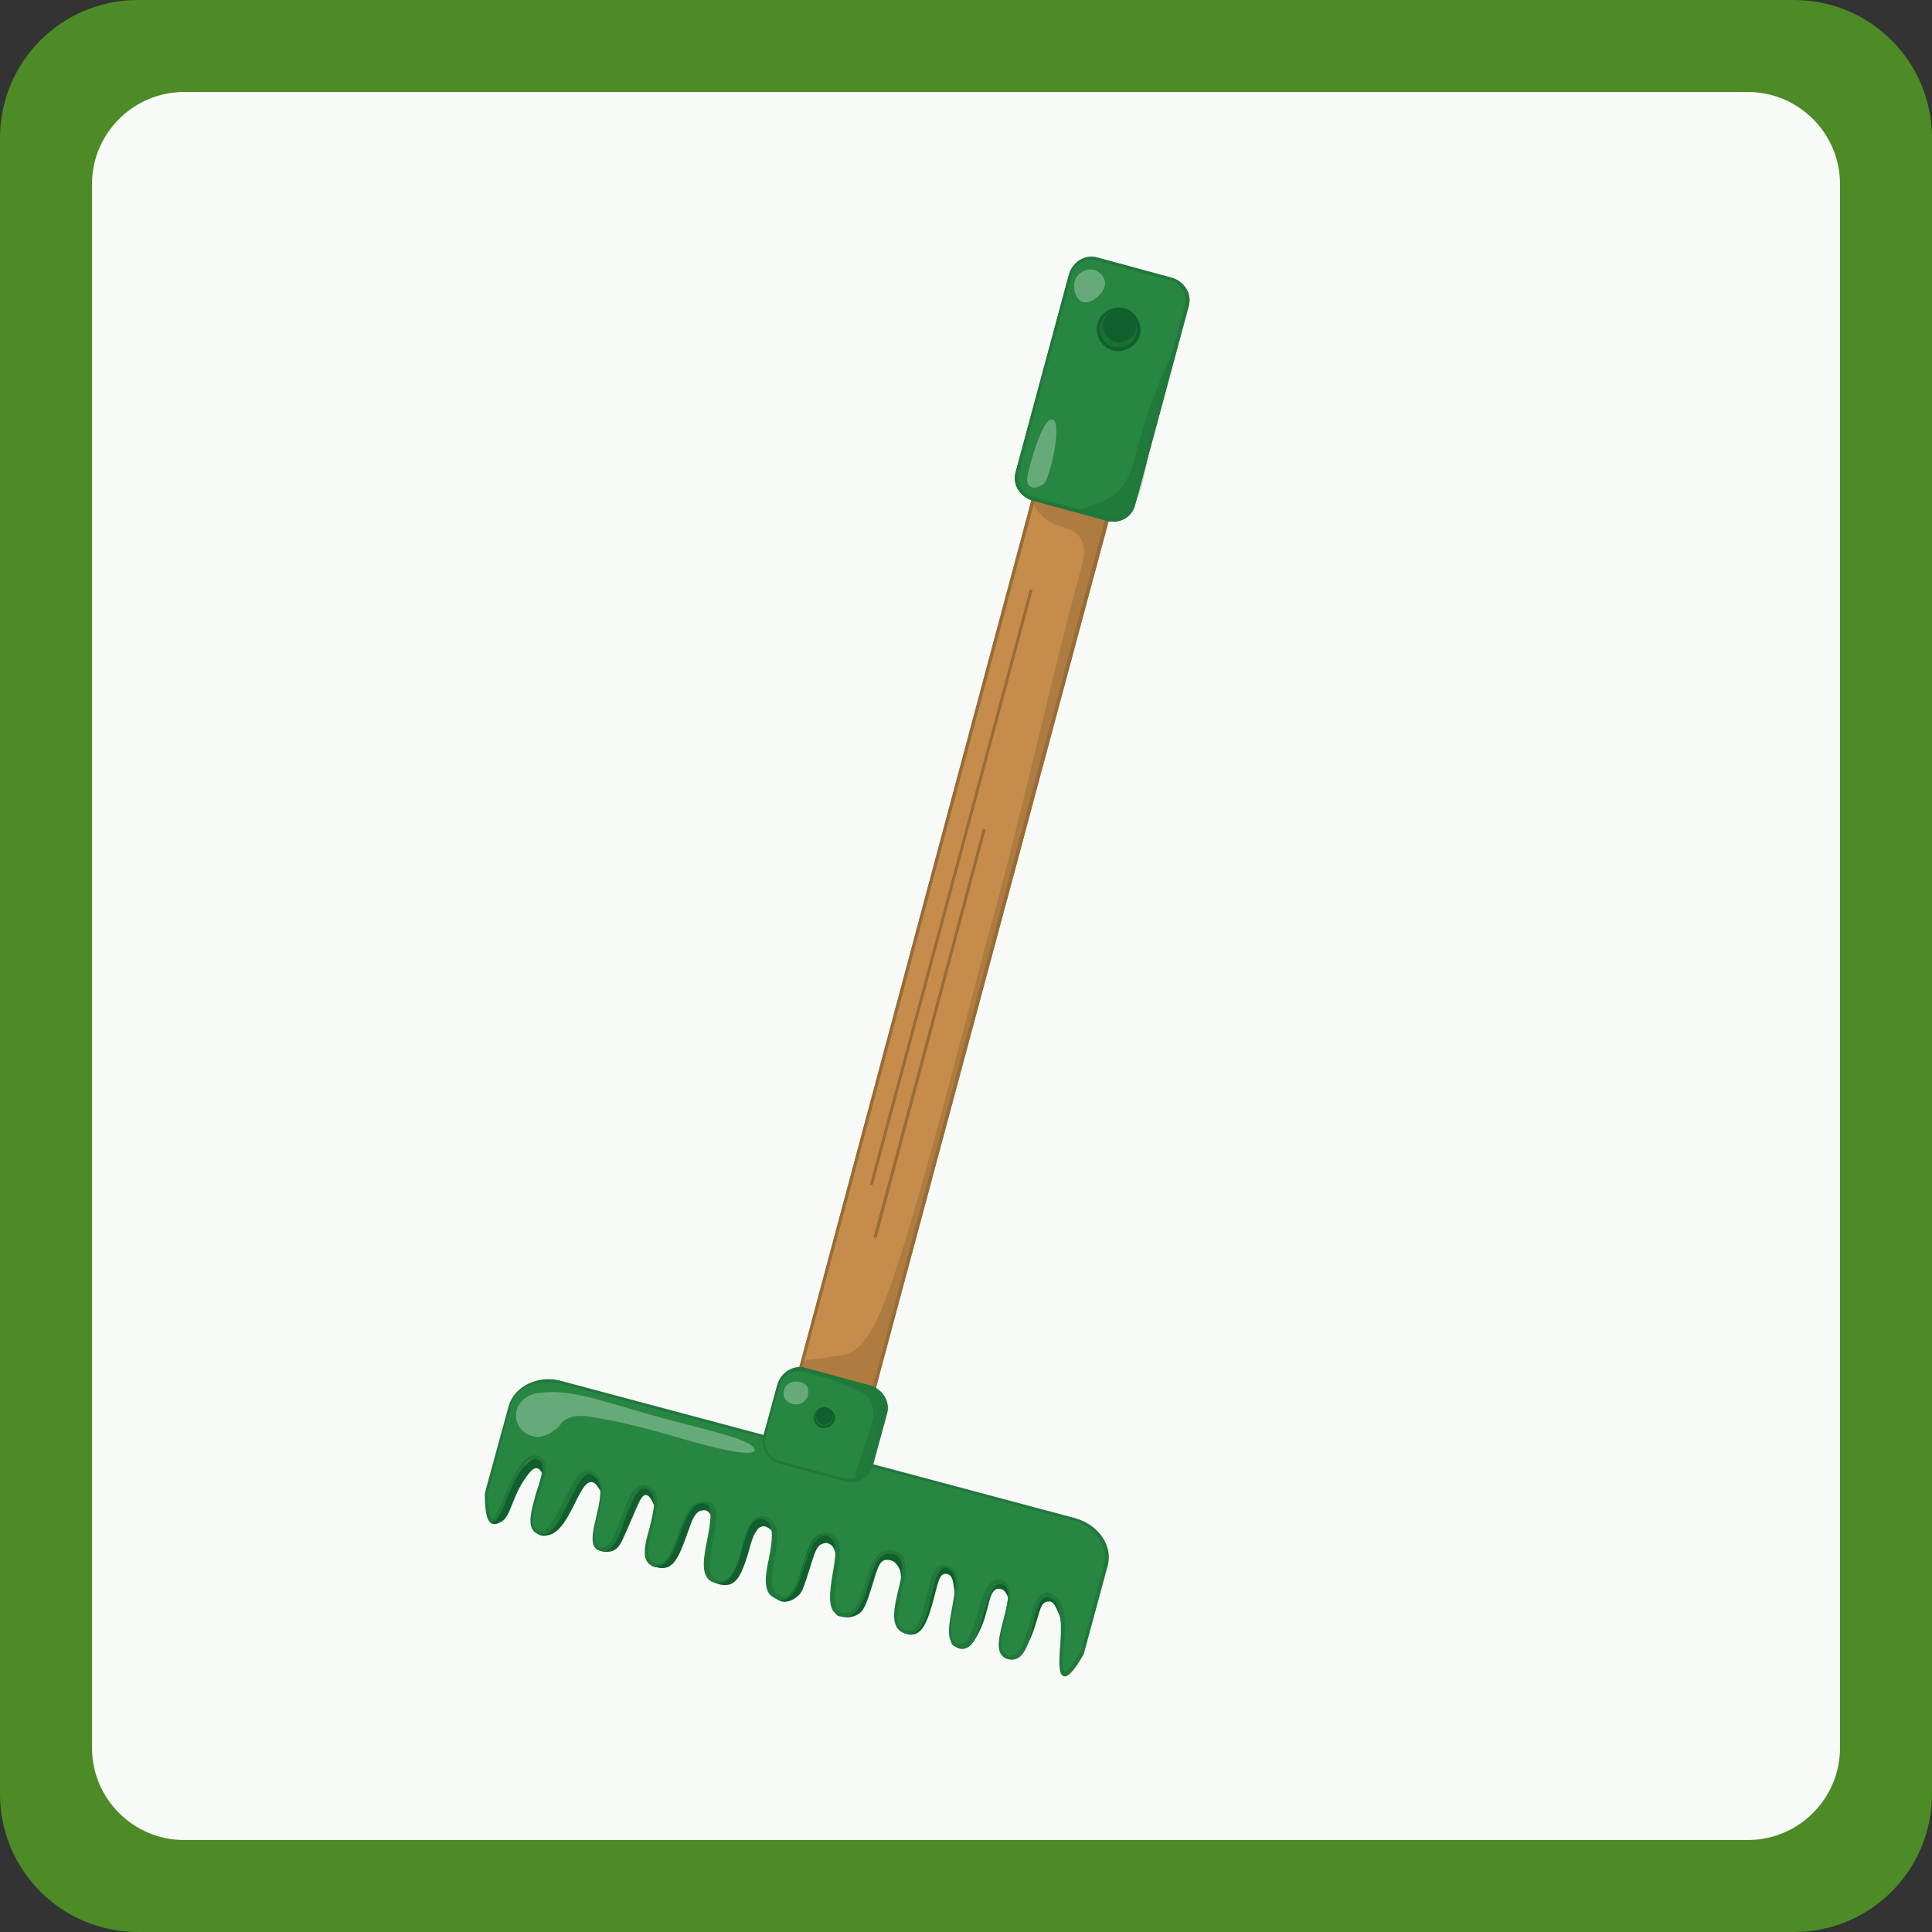 <?xml version="1.0" encoding="utf-8"?>
<!-- Generator: Adobe Illustrator 28.2.0, SVG Export Plug-In . SVG Version: 6.00 Build 0)  -->
<svg version="1.1" xmlns="http://www.w3.org/2000/svg" xmlns:xlink="http://www.w3.org/1999/xlink" x="0px" y="0px"
	 viewBox="0 0 210 210" style="enable-background:new 0 0 210 210;" xml:space="preserve">
<rect x="0" y="0" width="210" height="210" fill="#333333" stroke="none"/>
<style type="text/css">
	.st0{fill:#4C8B25;}
	.st1{fill:#F7FAF7;}
	.st2{fill:#105F2D;}
	.st3{fill:#C58C4B;}
	.st4{fill:#986C37;}
	.st5{opacity:0.5;enable-background:new    ;}
	.st6{fill:#278641;}
	.st7{fill:#20783A;}
	.st8{opacity:0.6;enable-background:new    ;}
	.st9{opacity:0.3;enable-background:new    ;}
	.st10{fill:#FFFFFF;}
</style>
<g id="border">
	<path class="st0" d="M195,210H15c-8.3,0-15-6.7-15-15V15C0,6.7,6.7,0,15,0h180c8.3,0,15,6.7,15,15v180C210,203.3,203.3,210,195,210
		z"/>
	<path class="st1" d="M190,200H20c-5.5,0-10-4.5-10-10V20c0-5.5,4.5-10,10-10h170c5.5,0,10,4.5,10,10v170
		C200,195.5,195.5,200,190,200z"/>
</g>
<g id="card-design">
	<g>
		<g>
			<path class="st2" d="M97.5,176.8c0.1,0.5,1.2,1.1,2,0.8c1.1-0.4,1.6-2.3,2.2-4.6c0.2-0.7,0.4-1.8,0.9-1.9c0.2-0.1,0.4,0,0.6,0.1
				c0.4,0.3,0.4,0.9,0.5,1.4c0.1,1.2,0.8,2.5,1.1,2.6c0.7,0,2.7-4.6,0.8-6.1c-1-0.8-2.7-0.6-3.7,0.2c-0.6,0.5-0.4,0.9-1,2.2
				c-0.7,1.6-2,3.8-3.1,4.7C97.7,176.3,97.4,176.6,97.5,176.8L97.5,176.8z"/>
		</g>
		<g>
			<path class="st2" d="M105.7,175.4c1-0.9,0.6-1.9,1.4-3c0.3-0.5,1.1-1.4,1.8-1.2c1.2,0.2,1.2,3.8,1.1,3.9c-0.1,0-0.3-2.3-1.3-2.4
				c-0.1,0-0.2,0-0.3,0c-1.1,0.3-0.8,2.8-2.3,5.3c-0.3,0.5-0.7,1.1-1.3,1.2c-0.4,0.1-0.8-0.1-1.1-0.3c-0.2-0.1-0.3-0.3-0.3-0.4
				c-0.1-0.2,0.1-0.4,0-0.5c-0.1-0.8,1.2-1.9,1.3-1.9C105.3,175.6,105.4,175.8,105.7,175.4L105.7,175.4z"/>
		</g>
		<g>
			<path class="st2" d="M84.3,172.8c0,0-0.3,0.2-0.3,0.4c0,0.3,0.5,0.8,1.1,0.9c0.8,0.1,1.5-0.5,1.6-0.6c0.5-0.4,0.6-0.9,0.9-1.7
				c0.9-2.7,1-3.7,1.8-4c0.1,0,0.4-0.2,0.7,0c0.6,0.2,0.7,1.1,0.8,1.3c0.1,0.5,0,0.7,0.2,0.9c0.2,0.3,0.7,0.3,1,0.1
				c0.6-0.5,0.6-2.2-0.3-3.3c-0.1-0.1-1.1-1.3-2.4-1.2C86.8,165.8,85.6,171.9,84.3,172.8L84.3,172.8z"/>
		</g>
		<g>
			<path class="st2" d="M91.2,174c0,0-0.3,0.1-0.4,0.2c-0.1,0.1,0,0.2,0,0.7c0,0.3,0,0.3,0,0.4c0.1,0.3,0.4,0.4,0.6,0.4
				c0.7,0.2,1.5,0.1,2.1-0.4c0,0,0.1-0.1,0.2-0.2c0.2-0.3,0.4-0.6,0.7-1.5c0.9-2.7,1-3.7,1.7-4c0,0,0.3-0.1,0.7,0
				c0.5,0.1,0.8,0.6,1,1c0.2,0.5,0,0.8,0.3,1.1c0.2,0.2,0.5,0.3,0.7,0.2c0.5-0.2,0.6-2.1-0.2-3.3c-0.1-0.1-1-1.3-2.4-1.2
				C93.9,167.4,92.1,173.7,91.2,174L91.2,174z"/>
		</g>
		<g>
			<path class="st2" d="M108.7,179.1c0,0.1,0.1,0.3,0.1,0.3c0.1,0.1,0.3,0.6,0.7,0.8c0.4,0.1,0.7,0.1,0.8,0c0.7-0.2,1.2-1,1.7-2.1
				c1-2.3,0.9-3.8,1.8-4c0,0,0.4-0.1,0.6,0.1c0.1,0.1,0.3,0.2,0.8,1.5c0.1,0.4,0.1,0.5,0.3,0.6c0.3,0.2,0.8,0.2,1,0.1
				c0.6-0.5,0.6-2.2-0.3-3.3c-0.1-0.1-1.1-1.3-2.4-1.2C110.2,172.3,108.6,178.4,108.7,179.1L108.7,179.1z"/>
		</g>
		<g>
			<path class="st2" d="M77.9,171.1c-0.2,0.1-0.6,0.3-0.6,0.5c0,0.4,1.2,0.9,2.1,0.6c0.7-0.3,1.1-1,1.5-2.1c0.6-1.5,0.7-2.9,1.4-3.8
				c0.2-0.3,0.5-0.4,0.7-0.4c0.4,0,0.8,0.4,0.8,0.4c0.1,0.1,0.1,0.1,0.2,0.2c0.3,0.6,0.1,1.1,0.3,1.5c0.2,0.4,0.7,0.8,0.9,0.7
				c0.4-0.2,0.6-2.8-1-3.9c-0.1-0.1-1.2-0.9-2.3-0.5C79.5,165,80.1,170,77.9,171.1L77.9,171.1z"/>
		</g>
		<g>
			<path class="st2" d="M71.4,169.8c-0.1,0.1-0.4-0.1-0.5-0.1c-0.1,0.1-0.1,0.2,0,0.3c0.2,0.4,1.1,0.6,1.8,0.3
				c0.2-0.1,0.3-0.3,0.4-0.3c0.8-0.8,1.3-2.5,1.9-4.1c0.3-0.9,0.7-1.6,1.2-1.7c0.1,0,0.3-0.1,0.6,0c0.4,0.2,0.6,0.7,0.7,1.3
				c0.6,2.4,0.6,2.6,0.6,2.6c0.4,0.1,2.3-5.2,0.8-6.1c-1-0.7-3.1,1.1-4.7,2.4c-3,2.5-3.1,4.4-3.1,4.7
				C71.2,169.2,71.5,169.7,71.4,169.8L71.4,169.8z"/>
		</g>
		<g>
			<path class="st2" d="M67.3,165c0.9-0.9,0.6-1.8,1.4-3c0.3-0.5,1.1-1.3,1.8-1.2c1.2,0.2,1.4,3.7,1.1,3.8c-0.2,0.1-0.7-2.1-1.4-2.1
				c-0.6,0-0.9,1.3-2.5,4.8c-0.2,0.4-0.5,1.1-1.2,1.3s-1.5,0-1.6-0.3c0-0.1,0.1-0.1,0.1-0.3c0.1-0.3,0-0.5,0-0.5
				c-0.1-0.7,1.2-1.8,1.3-1.9C66.9,165.1,66.9,165.3,67.3,165L67.3,165z"/>
		</g>
		<g>
			<path class="st2" d="M56.4,160.1c0,0,0.6-1.1,1.5-1.5c0.1-0.1,0.2-0.1,0.2-0.1s0.2-0.1,0.4,0c0.3,0,0.7,0.5,0.8,1
				c0.1,0.5,0.1,1-0.1,1.1c-0.2,0-0.3-0.9-0.8-1c-0.4-0.1-0.8,0.4-1.1,0.8c-1.8,2.4-1.7,4.6-3,5.1c-0.1,0.1-0.7,0.3-1,0
				c-0.2-0.2-0.2-0.4-0.2-0.5C53.1,163.5,55.4,161.7,56.4,160.1L56.4,160.1z"/>
		</g>
		<g>
			<path class="st2" d="M58.2,166.5c-1.1-1.4,1.5-6.8,4.8-7c1.8-0.1,3.8,1.3,3.8,2.2c0,0.4-0.5,0.8-0.9,0.8c-0.7,0-0.9-1.4-1.6-1.4
				c-1.4-0.2-2.4,5.6-4.9,5.8C59,167,58.5,166.9,58.2,166.5L58.2,166.5z"/>
		</g>
		<g id="Calque_2_00000078014159785590917370000009731642824335894417_">
			<g id="manche">
				<path class="st3" d="M119.6,36l3.4,0.9c1.3,0.3,2,1.7,1.7,2.9L92.9,158.6c-0.3,1.3-1.7,2-2.9,1.7l-3.4-0.9
					c-1.3-0.3-2-1.7-1.7-2.9l31.8-118.7C117,36.4,118.4,35.7,119.6,36z"/>
				<path class="st4" d="M90,160.5l-3.4-0.9c-1.4-0.4-2.2-1.8-1.8-3.2l31.8-118.8c0.4-1.4,1.8-2.2,3.2-1.8l3.4,0.9
					c1.4,0.4,2.2,1.8,1.8,3.2L93.1,158.7C92.8,160.1,91.3,160.9,90,160.5z M119.6,36.2c-1.2-0.3-2.4,0.4-2.7,1.6L85.1,156.5
					c-0.3,1.2,0.4,2.4,1.6,2.7l3.4,0.9c1.2,0.3,2.4-0.4,2.7-1.6l31.8-118.7c0.3-1.2-0.4-2.4-1.6-2.7L119.6,36.2z"/>
			</g>
			<g>
				<path class="st4" d="M94.7,128.8c-0.1,0-0.2-0.1-0.1-0.2l17.3-64.4c0-0.1,0.1-0.2,0.2-0.1s0.2,0.1,0.1,0.2l-17.3,64.4
					C94.9,128.8,94.7,128.8,94.7,128.8z"/>
			</g>
			<g>
				<path class="st4" d="M95.1,134.5c-0.1,0-0.2-0.1-0.1-0.2l11.8-44.1c0-0.1,0.1-0.2,0.2-0.1s0.2,0.1,0.1,0.2l-11.8,44.2
					C95.3,134.5,95.2,134.5,95.1,134.5z"/>
			</g>
			<g id="Calque_4">
				<g class="st5">
					<path class="st4" d="M93.2,150.4c0,0,0.5,0.1,0.8,0.1c0.6,0.1,0.8,0.6,1.1,0.5c0.3-0.1,0.2-1,0.6-2.5c0.1-0.3,0.1-0.4,0.3-0.9
						c0.5-1.3,0.7-2.5,0.8-2.8c0.6-2.7,1.3-5.4,2-8.1c1.2-4.6,2.1-7.7,4.7-17c3.7-13.3,2.7-11.1,4.5-16.9c1.4-4.5,2.4-8.4,4.4-16.1
						c0.2-0.9,0.1-0.7,0.3-1.7c2.3-11,4.6-16.4,5.9-22.1c0.9-3.5,0.7-4.4,1.6-5.8c0.1-0.1,0.2-0.4,0.2-0.7c-0.2-2-7.5-3.4-8.1-2.2
						c-0.3,0.6,0.8,1.7,1,1.9c1.5,1.5,3.1,1,4,2.2c0.9,1.1,0.4,2.8,0.2,3.5c-3.6,13.3-6.4,26.7-10.1,39.9c-2,7.3-8.7,34.6-11.9,41.3
						c-0.6,1.4-2,4.1-3.9,4.3c-1.2,0.1-2.4,0.4-3.7,0.5c-0.2,0-0.7,0.1-0.9,0.4c-0.1,0.2-0.1,0.5,0,0.7c0.3,0.7,1.5,0.6,2.9,0.8
						C90.7,149.6,91.8,149.9,93.2,150.4L93.2,150.4z"/>
				</g>
			</g>
			<g id="manche-2">
				<path class="st4" d="M90,160.5l-3.4-0.9c-1.4-0.4-2.2-1.8-1.8-3.2l31.8-118.8c0.4-1.4,1.8-2.2,3.2-1.8l3.4,0.9
					c1.4,0.4,2.2,1.8,1.8,3.2L93.1,158.7C92.8,160.1,91.3,160.9,90,160.5z M119.6,36.2c-1.2-0.3-2.4,0.4-2.7,1.6L85.1,156.5
					c-0.3,1.2,0.4,2.4,1.6,2.7l3.4,0.9c1.2,0.3,2.4-0.4,2.7-1.6l31.8-118.7c0.3-1.2-0.4-2.4-1.6-2.7L119.6,36.2z"/>
			</g>
		</g>
		<g id="tete">
			<path class="st6" d="M104.6,178.9c-0.3,0-0.6-0.1-0.7-0.2c-1.9-1.1,1.4-7-0.7-8.3c-0.1-0.1-0.4-0.2-0.6-0.2
				c-1.9,0.1-1.4,6.9-3.7,7.1c-0.5,0.1-0.9-0.2-1-0.3c-2-1.4,1.6-6.9-0.4-8.2c-0.5-0.3-1-0.3-1.1-0.2c-2.5,0.2-2,6.6-4.5,6.8
				c-0.1,0-0.5,0-0.9-0.2c-2-1.1,1.2-7.2-0.8-8.3c-0.3-0.2-0.7-0.2-0.7-0.2c-2.4,0.1-2.1,6.8-4.4,6.9c-0.5,0-0.8-0.2-0.9-0.2
				c-2.1-1.3,1.3-6.9-0.7-8.3c-0.1,0-0.4-0.3-0.9-0.2c-2.2,0.2-1.7,6.7-4.2,7c-0.2,0-0.6,0-0.9-0.2c-2-1.2,1.2-7.4-0.6-8.3
				c-0.2-0.1-0.4-0.1-0.6-0.1c-2.6,0.1-2.6,6.8-4.9,6.8c-0.1,0-0.4,0-0.7-0.2c-1.8-1.1,1.9-6.8-0.2-8.1c-0.1-0.1-0.3-0.2-0.6-0.2
				c-2-0.1-2.4,6.9-4.6,6.9c-0.1,0-0.3,0-0.4-0.1c-1.6-0.9,1.8-6.5-0.4-8c-0.2-0.1-0.3-0.2-0.5-0.2c-2-0.3-3.2,6.8-5.3,6.5
				c-0.3,0-0.4-0.2-0.5-0.2c-1.8-1.3,2.1-6.8,0.4-7.8c-0.2-0.1-0.4-0.1-0.4-0.2c-2.3-0.3-3.8,7.1-4.8,6.9c-0.3-0.1-0.6-0.8-0.6-3
				l2.6-9.5c0.6-2.1,3-3.2,5.5-2.5l55.8,14.9c2.5,0.7,4,2.9,3.5,4.9l-2.6,9.6c-1.1,1.9-1.7,2.4-2,2.3c-1-0.3,1.1-7.3-1.4-8.5
				c-0.1-0.1-0.3-0.2-0.5-0.1c-1.9,0.1-1.5,6.6-3.8,6.8c0,0-0.5,0-0.8-0.2c-1.8-1.1,1.7-6.8,0-7.9c0,0-0.3-0.2-0.6-0.2
				C106.5,172,106.7,178.8,104.6,178.9L104.6,178.9z"/>
			<path class="st7" d="M71.1,170.3c-0.1,0-0.3-0.1-0.4-0.2c-1-0.6-0.6-2.3-0.1-4c0.4-1.7,0.9-3.5-0.1-4.1c-0.1-0.1-0.3-0.2-0.5-0.2
				c-0.8,0-1.4,1.6-2,3.2c-0.6,1.8-1.3,3.7-2.5,3.6c-0.2,0-0.4-0.1-0.5-0.1c-0.9-0.5-0.6-1.9-0.2-3.6c0.4-1.7,0.9-3.7-0.2-4.5
				c-0.1-0.1-0.3-0.2-0.4-0.2c-0.8-0.1-1.6,1.5-2.4,3.1c-0.9,1.8-1.7,3.6-3,3.5c-0.2,0-0.4-0.1-0.6-0.2c-1-0.7-0.4-2.6,0.1-4.4
				c0.5-1.5,1-3,0.3-3.5c-0.2-0.1-0.3-0.1-0.4-0.1c-1.2-0.1-2.3,2.4-3.1,4.3c-0.7,1.8-1.2,2.7-1.7,2.6c-0.3-0.1-0.7-0.5-0.7-3.2l0,0
				l2.6-9.5c0.6-2.1,3.2-3.4,5.7-2.7l55.8,14.9c2.6,0.7,4.2,3,3.6,5.2l-2.6,9.6c-1.3,2.3-1.9,2.5-2.2,2.4c-0.5-0.2-0.5-1.3-0.4-2.9
				c0.2-2.1,0.3-4.9-1-5.6c-0.1-0.1-0.3-0.1-0.4-0.1c-0.8,0-1.2,1.6-1.5,3c-0.4,1.8-0.9,3.7-2.2,3.8c-0.2,0-0.6,0-0.9-0.2
				c-1-0.7-0.6-2.4-0.1-4.2c0.4-1.6,0.8-3.2,0.1-3.7c0,0-0.2-0.1-0.5-0.1c-0.9,0-1.3,1.7-1.8,3.3c-0.4,1.4-0.8,2.9-1.6,3.5
				c0,0-0.1,0.1-0.2,0.1c-0.2,0.1-0.4,0.1-0.4,0.1c-0.2,0-0.5-0.1-0.8-0.2l-0.1-0.1l-0.1-0.1c-0.9-0.7-0.5-2.4-0.2-4.1
				c0.3-1.7,0.7-3.5-0.3-4.1c-0.1-0.1-0.3-0.2-0.5-0.2c-0.8,0-1.1,1.6-1.5,3.2c-0.4,1.9-0.9,3.8-2.2,4c-0.6,0-1-0.2-1.1-0.3
				c-1.1-0.7-0.7-2.6-0.3-4.3c0.4-1.6,0.8-3.3-0.1-3.9c-0.4-0.3-1-0.2-1-0.2c-1.1,0.1-1.6,1.7-2.1,3.3c-0.5,1.7-1.1,3.4-2.4,3.5
				c-0.4,0-0.7,0-1-0.2c-1.1-0.6-0.8-2.5-0.5-4.4c0.3-1.7,0.6-3.5-0.3-4c-0.3-0.2-0.6-0.2-0.7-0.1c-1.1,0.1-1.5,1.7-2.1,3.3
				c-0.5,1.7-1.1,3.5-2.4,3.6c-0.5,0.1-0.9-0.3-1-0.3c-1.1-0.7-0.8-2.5-0.4-4.3c0.3-1.7,0.6-3.4-0.3-4c-0.1-0.1-0.4-0.2-0.8-0.2
				c-0.9,0.1-1.4,1.7-1.8,3.2c-0.5,1.8-1,3.6-2.4,3.8c-0.2,0-0.6,0-1-0.2c-1.2-0.7-0.8-2.7-0.4-4.7c0.3-1.6,0.6-3.3-0.1-3.7
				c-0.2-0.1-0.4-0.1-0.5-0.1c-1.2,0.1-1.8,1.8-2.4,3.4c-0.6,1.7-1.2,3.4-2.5,3.4C71.4,170.4,71.3,170.4,71.1,170.3z M70.3,161.5
				c0.2,0.1,0.4,0.2,0.4,0.2c1.2,0.8,0.6,2.7,0.2,4.5c-0.4,1.5-0.8,3.1,0,3.6c0.2,0.1,0.5,0.2,0.6,0.2c1,0,1.6-1.5,2.2-3.1
				c0.6-1.8,1.3-3.6,2.8-3.7c0.2,0,0.4,0,0.7,0.1c1,0.5,0.6,2.2,0.3,4.1c-0.3,1.9-0.7,3.7,0.3,4.3c0.3,0.2,0.7,0.2,0.8,0.1
				c1.1-0.1,1.6-1.8,2-3.5c0.5-1.7,0.9-3.4,2.1-3.5c0.4,0,0.8,0.1,1,0.3c1.1,0.7,0.8,2.5,0.5,4.3c-0.3,1.7-0.6,3.4,0.3,3.9
				c0,0,0.4,0.3,0.8,0.2c1-0.1,1.5-1.7,2-3.3c0.5-1.7,1.1-3.5,2.4-3.6c0.1,0,0.5,0,0.8,0.2c1.1,0.6,0.8,2.5,0.5,4.4
				c-0.3,1.7-0.6,3.5,0.3,4c0.2,0.1,0.5,0.2,0.7,0.1c1.1-0.1,1.6-1.7,2.1-3.3c0.5-1.7,1.1-3.4,2.4-3.5c0,0,0.6-0.1,1.2,0.3
				c1.1,0.7,0.7,2.5,0.3,4.3c-0.4,1.7-0.8,3.3,0.1,4c0,0,0.4,0.3,0.8,0.2c1-0.1,1.4-1.9,1.8-3.7c0.4-1.8,0.8-3.4,1.8-3.5
				c0.4,0,0.7,0.2,0.8,0.2c1.2,0.7,0.8,2.6,0.4,4.5c-0.3,1.6-0.6,3.3,0.2,3.8c0.2,0.1,0.4,0.1,0.5,0.1l0,0c0.9,0,1.4-1.8,1.9-3.4
				c0.5-1.8,1-3.5,2.2-3.6c0.4,0,0.7,0.2,0.7,0.2c1,0.6,0.6,2.3,0.1,4.1c-0.4,1.6-0.8,3.3,0,3.8c0.3,0.2,0.6,0.2,0.7,0.1
				c1-0.1,1.5-1.8,1.9-3.5c0.4-1.7,0.8-3.3,1.9-3.3c0.2,0,0.4,0.1,0.6,0.2c1.6,0.7,1.4,3.6,1.2,5.9c-0.1,1-0.2,2.4,0.1,2.5l0,0
				c0.1,0,0.5,0,1.8-2.2l2.5-9.5c0.5-2-1-4.1-3.4-4.7l-55.8-14.9c-2.4-0.6-4.7,0.4-5.3,2.4l-2.5,9.5c0.1,2.6,0.4,2.8,0.5,2.8
				c0.3,0.1,0.9-1.4,1.3-2.4c0.9-2.1,2-4.7,3.5-4.5c0.1,0,0.3,0,0.5,0.2c0.9,0.6,0.4,2.2-0.2,3.9c-0.5,1.6-1.1,3.4-0.3,3.9
				c0.1,0.1,0.3,0.2,0.4,0.2c0.9,0.1,1.8-1.6,2.6-3.3c0.9-1.8,1.6-3.4,2.7-3.3c0.3,0,0.4,0.2,0.6,0.3c1.3,0.9,0.8,3,0.4,4.8
				c-0.4,1.5-0.6,2.8,0,3.2c0.1,0.1,0.2,0.1,0.4,0.1c1,0,1.6-1.7,2.2-3.4c0.6-1.8,1.3-3.5,2.4-3.4C70.2,161.4,70.3,161.5,70.3,161.5
				z"/>
		</g>
		<g id="poignée">
			<path class="st6" d="M119.3,28.2l8.1,2.2c1.3,0.3,2,1.6,1.7,2.9l-5.8,21.5c-0.3,1.3-1.6,2-2.9,1.7l-8.1-2.2
				c-1.3-0.3-2-1.6-1.7-2.9l5.8-21.5C116.7,28.6,118,27.8,119.3,28.2z"/>
			<path class="st7" d="M120.3,56.6l-8.1-2.2c-1.3-0.4-2.2-1.7-1.8-3.1l5.8-21.5c0.4-1.3,1.7-2.2,3.1-1.8l8.1,2.2
				c1.3,0.4,2.2,1.7,1.8,3.1l-5.8,21.5C123.1,56.2,121.7,57,120.3,56.6z M119.2,28.3c-1.2-0.3-2.4,0.4-2.7,1.5l-5.8,21.5
				c-0.3,1.2,0.4,2.4,1.5,2.7l8.1,2.2c1.2,0.3,2.4-0.4,2.7-1.5l5.8-21.5c0.3-1.2-0.4-2.4-1.5-2.7L119.2,28.3z"/>
		</g>
		<g id="poignée-2">
			<path class="st6" d="M87.5,148.9l7,1.9c1.3,0.3,2,1.6,1.7,2.9l-1.5,5.5c-0.3,1.3-1.6,2-2.9,1.7l-7-1.9c-1.3-0.3-2-1.6-1.7-2.9
				l1.5-5.5C84.9,149.3,86.2,148.6,87.5,148.9z"/>
			<path class="st7" d="M91.8,161l-7-1.9c-1.3-0.4-2.2-1.7-1.8-3.1l1.5-5.5c0.4-1.3,1.7-2.2,3.1-1.8l7,1.9c1.3,0.4,2.2,1.7,1.8,3.1
				l-1.5,5.5C94.5,160.6,93.1,161.4,91.8,161z M87.4,149.1c-1.2-0.3-2.4,0.4-2.7,1.5l-1.5,5.5c-0.3,1.2,0.4,2.4,1.5,2.7l7,1.9
				c1.2,0.3,2.4-0.4,2.7-1.5l1.5-5.5c0.3-1.2-0.4-2.4-1.5-2.7L87.4,149.1z"/>
		</g>
		<g>
			<path class="st2" d="M121,38.1c-1.3-0.3-2-1.7-1.7-2.9c0.3-1.3,1.7-2,2.9-1.7s2,1.7,1.7,2.9C123.6,37.6,122.2,38.4,121,38.1z
				 M122.1,33.8c-1.1-0.3-2.2,0.3-2.5,1.4c-0.3,1.1,0.3,2.2,1.4,2.5s2.2-0.3,2.5-1.4C123.8,35.2,123.2,34.1,122.1,33.8z"/>
		</g>
		<g>
			<circle class="st2" cx="121.7" cy="35.4" r="1.8"/>
		</g>
		<g class="st8">
			<circle class="st2" cx="121.6" cy="35.7" r="2.2"/>
		</g>
		<g>
			<path class="st2" d="M89.3,155.2c-0.6-0.2-1-0.8-0.8-1.4c0.2-0.6,0.8-1,1.4-0.8c0.6,0.2,1,0.8,0.8,1.4
				C90.5,155,89.9,155.3,89.3,155.2z M89.8,153.1c-0.5-0.1-1.1,0.2-1.2,0.7c-0.1,0.5,0.2,1.1,0.7,1.2c0.5,0.1,1.1-0.2,1.2-0.7
				C90.6,153.8,90.4,153.3,89.8,153.1z"/>
		</g>
		<g>
			<circle class="st2" cx="89.6" cy="153.9" r="0.9"/>
		</g>
		<g class="st8">
			<circle class="st2" cx="89.6" cy="154.1" r="1.1"/>
		</g>
		<g id="ombres">
			<g class="st9">
				<path class="st2" d="M118.4,55.9c-0.8-0.2-1.1-0.2-1.1-0.3c-0.1-0.3,2.1-0.7,3.6-1.7c2-1.3,2.1-3.3,3.4-7.5
					c1.6-5.1,3.5-8.9,3.6-8.9c0.1,0-0.5,1.7-1.7,6.5c-0.8,2.9-1.2,4.4-1.2,4.6c-0.5,2.5-1,5.8-2.4,7.3c-0.2,0.2-0.5,0.6-1.1,0.7
					c-0.5,0.1-1,0-1.9-0.2C118.9,56.2,118.9,56.1,118.4,55.9L118.4,55.9z"/>
			</g>
		</g>
		<g id="poignée-3">
			<path class="st7" d="M120.3,56.6l-8.1-2.2c-1.3-0.4-2.2-1.7-1.8-3.1l5.8-21.5c0.4-1.3,1.7-2.2,3.1-1.8l8.1,2.2
				c1.3,0.4,2.2,1.7,1.8,3.1l-5.8,21.5C123.1,56.2,121.7,57,120.3,56.6z M119.2,28.3c-1.2-0.3-2.4,0.4-2.7,1.5l-5.8,21.5
				c-0.3,1.2,0.4,2.4,1.5,2.7l8.1,2.2c1.2,0.3,2.4-0.4,2.7-1.5l5.8-21.5c0.3-1.2-0.4-2.4-1.5-2.7L119.2,28.3z"/>
		</g>
		<g id="reflet">
			<g class="st9">
				<path class="st10" d="M56.7,152.3c-0.7,0.8-0.9,2-0.1,3c0.1,0.1,0.6,0.7,1.3,0.8c1,0.3,1.9-0.3,2.3-0.6c0.8-0.5,0.7-0.9,1.3-1.2
					c0.9-0.6,2.4-0.4,3.3-0.2c3.7,0.6,7.7,1.8,10.1,2.5c2.1,0.6,6.7,1.8,7.1,1.1c0.1-0.1,0-0.2,0-0.2c-0.3-1.1-5.9-2.2-11.2-3.7
					c-4.7-1.3-8.9-2.9-12-2.4C58.1,151.4,57.3,151.7,56.7,152.3L56.7,152.3z"/>
			</g>
			<g class="st9">
				<path class="st10" d="M114.4,45.6c1.1,0.3-0.2,5.9-0.8,6.8c-0.2,0.3-0.5,0.4-0.5,0.4c-0.4,0.2-0.9,0.3-1.2,0
					c-0.3-0.2-0.3-0.7-0.2-1.1C112,50.1,113.4,45.3,114.4,45.6L114.4,45.6z"/>
			</g>
			<g class="st9">
				<path class="st10" d="M117.1,30c-0.7,0.9-0.3,2.4,0.5,2.8c0.9,0.4,2.7-1,2.5-2.2c-0.1-0.5-0.5-1-1-1.2
					C118.3,29.1,117.5,29.5,117.1,30z"/>
			</g>
			<g class="st9">
				<path class="st10" d="M85.5,150.6c-0.3,0.3-0.4,0.8-0.3,1.2c0.2,0.6,1,1,1.7,0.8c0.8-0.2,1.1-1.1,0.9-1.7
					C87.6,150.1,86.1,149.9,85.5,150.6L85.5,150.6z"/>
			</g>
		</g>
		<g class="st9">
			<path class="st2" d="M89.9,149.7c0,0,0.1,0.1,1.4,0.6c2.2,1,2.3,1,2.5,1.1c1.8,1.3,0.9,3.3,0.9,3.5c-0.1,0.5-0.3,1.1-1.2,3.7
				c-0.5,1.3-0.6,2-0.5,2.1c0.2,0.1,0.5-0.2,0.6-0.3c1.3-1.1,1.4-2.7,2.3-6.6c0.2-0.9,0.4-1.5,0.1-2.1c-0.3-0.5-0.7-0.8-1.9-1.2
				C92.1,149.9,90,149.5,89.9,149.7L89.9,149.7z"/>
		</g>
		<g id="poignée-4">
			<path class="st7" d="M91.8,161l-7-1.9c-1.3-0.4-2.2-1.7-1.8-3.1l1.5-5.5c0.4-1.3,1.7-2.2,3.1-1.8l7,1.9c1.3,0.4,2.2,1.7,1.8,3.1
				l-1.5,5.5C94.5,160.6,93.1,161.4,91.8,161z M87.4,149.1c-1.2-0.3-2.4,0.4-2.7,1.5l-1.5,5.5c-0.3,1.2,0.4,2.4,1.5,2.7l7,1.9
				c1.2,0.3,2.4-0.4,2.7-1.5l1.5-5.5c0.3-1.2-0.4-2.4-1.5-2.7L87.4,149.1z"/>
		</g>
	</g>
</g>
</svg>

